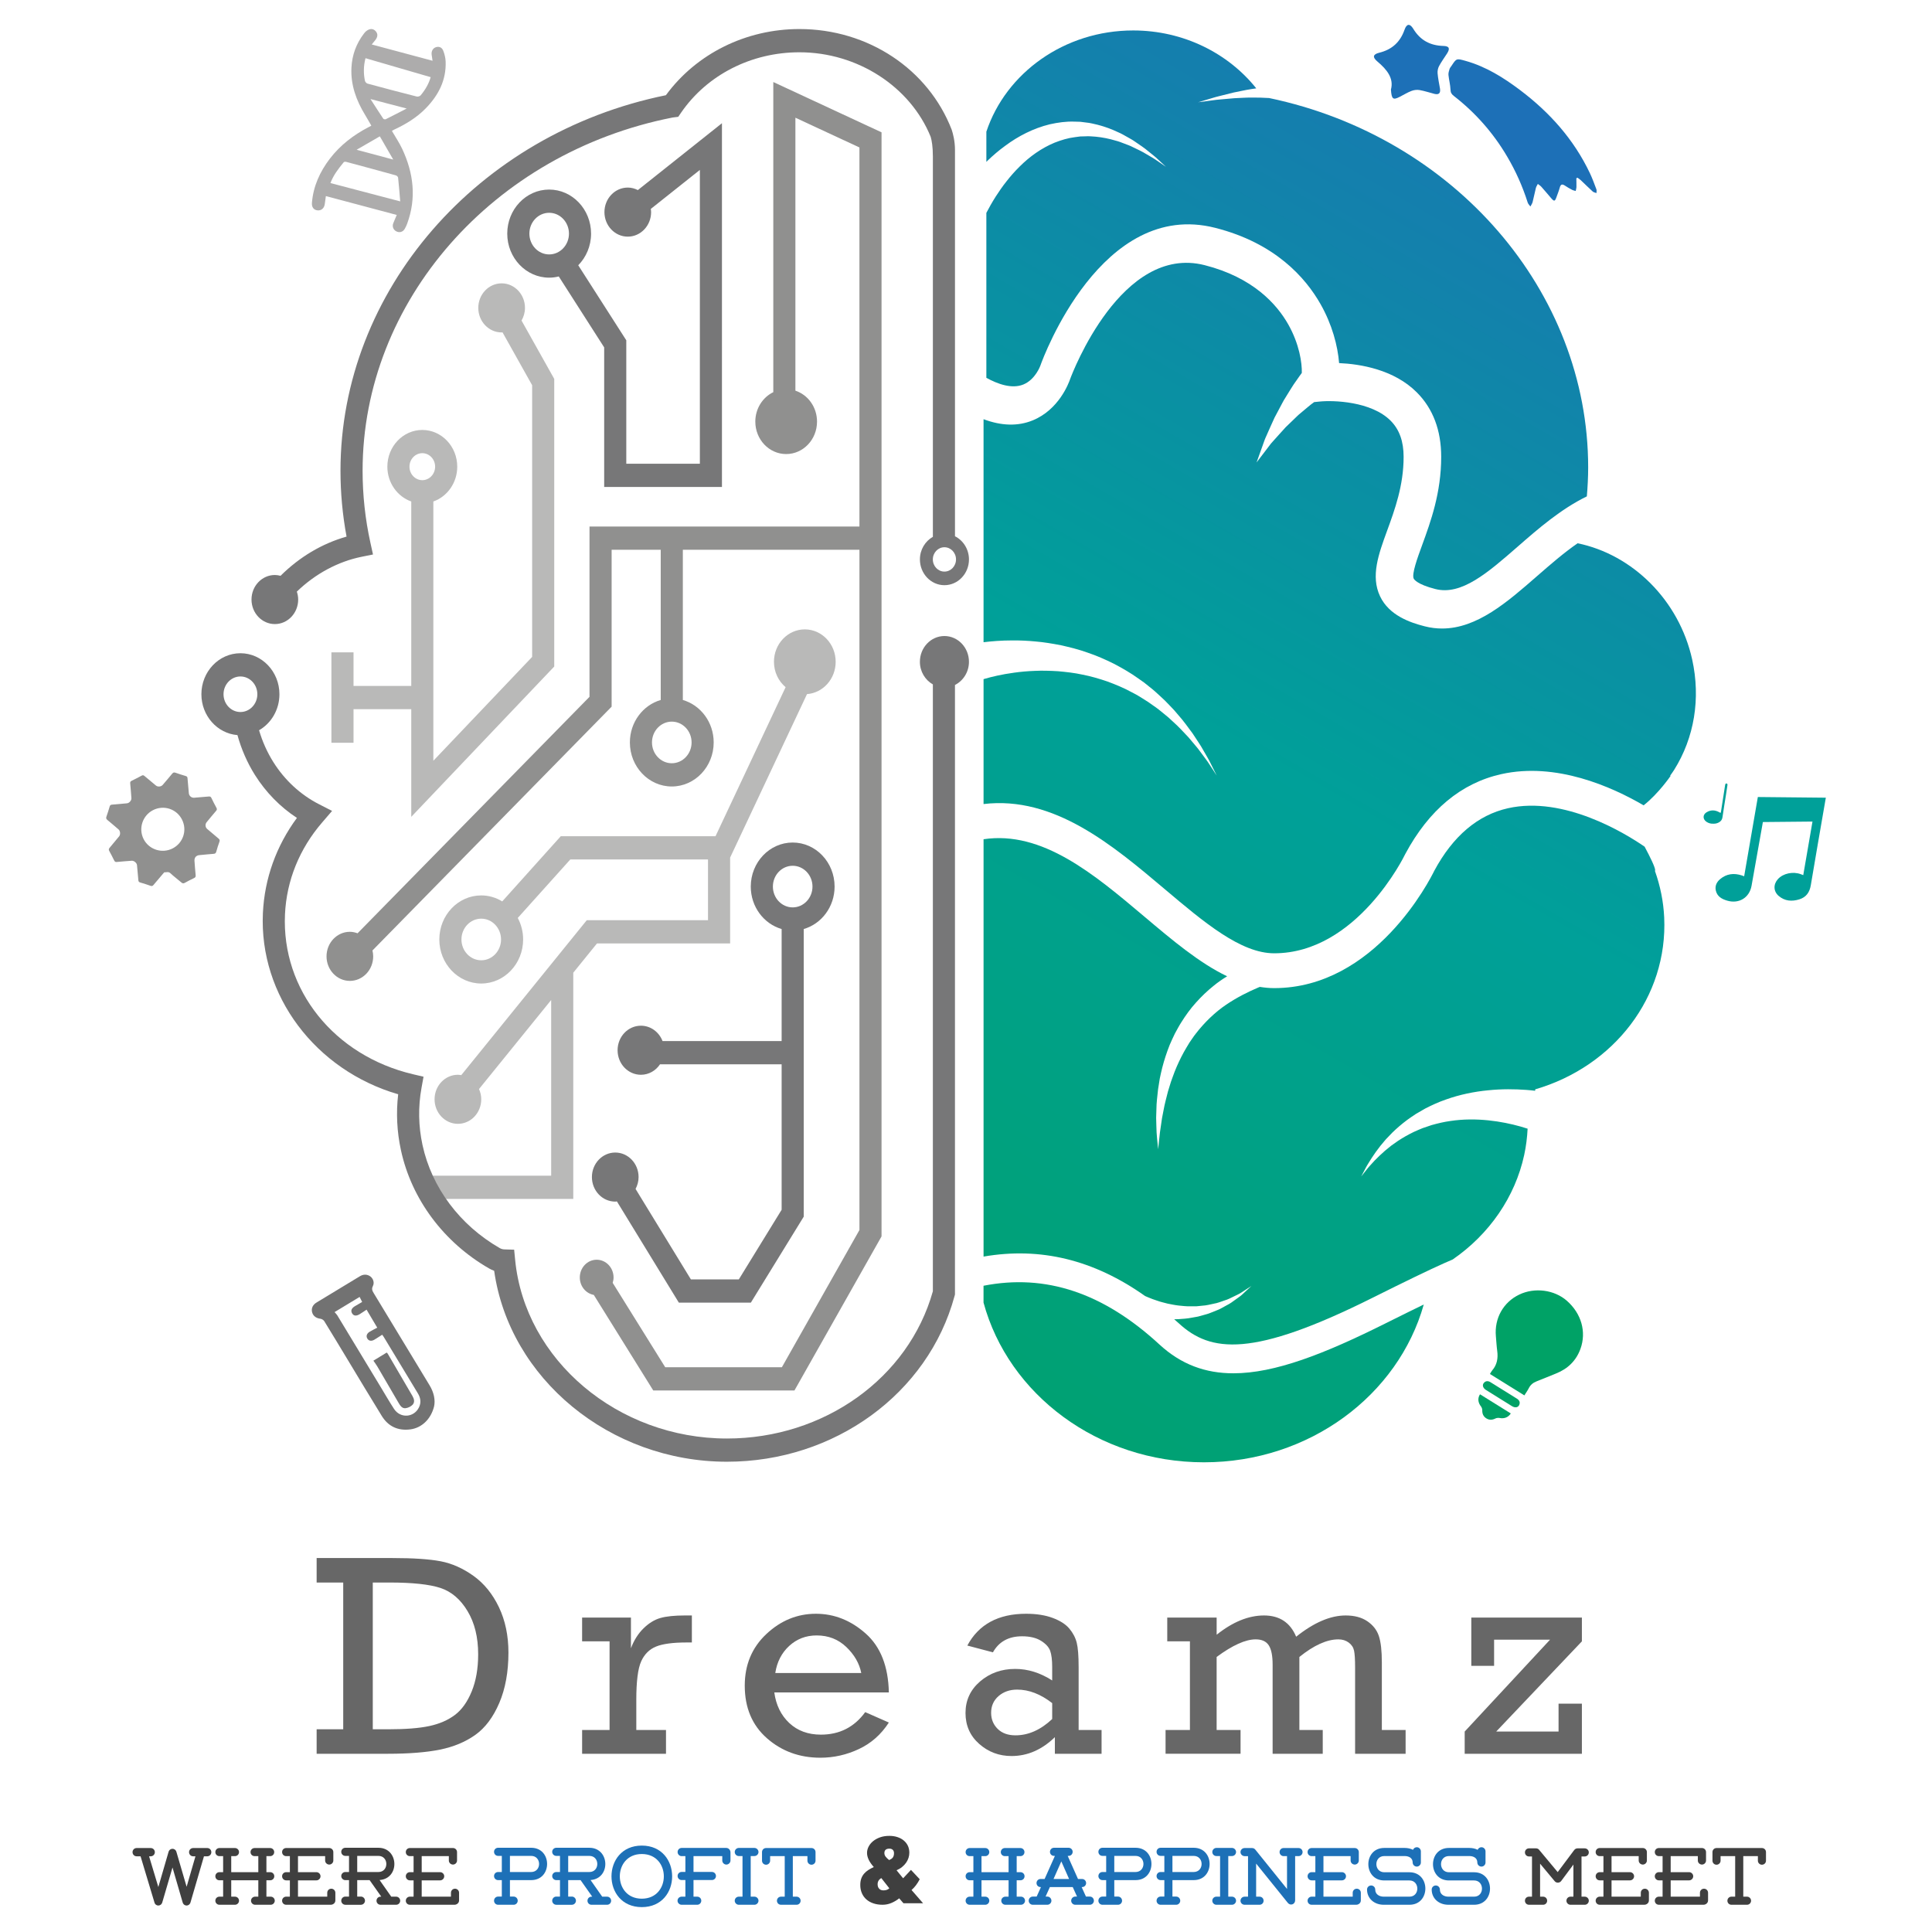 <svg version="1.1" id="Capa_1" xmlns="http://www.w3.org/2000/svg" xmlns:xlink="http://www.w3.org/1999/xlink" x="0px" y="0px"
	 width="300px" height="300px" viewBox="0 0 300 300" enable-background="new 0 0 300 300" xml:space="preserve">
<g>
	<g>
		<g>
			<path fill="#676767" d="M53.295,268.523v-22.789h-4.127v-3.802h11.754c3.248,0,5.75,0.168,7.506,0.503
				c1.754,0.335,3.453,1.093,5.102,2.271c1.645,1.182,2.961,2.802,3.945,4.863c0.98,2.062,1.475,4.409,1.475,7.045
				c0,3.002-0.477,5.609-1.422,7.824c-0.947,2.213-2.189,3.866-3.725,4.958c-1.539,1.093-3.367,1.854-5.484,2.284
				c-2.121,0.429-4.818,0.645-8.096,0.645H49.168v-3.803H53.295z M57.885,268.523h2.404c2.68,0,4.803-0.167,6.369-0.502
				s2.885-0.907,3.965-1.715c1.08-0.809,1.951-2.028,2.621-3.66c0.668-1.63,1.006-3.555,1.006-5.769c0-2.636-0.547-4.873-1.65-6.707
				c-1.1-1.837-2.506-3.033-4.217-3.596c-1.711-0.56-4.344-0.841-7.898-0.841h-2.6V268.523z"/>
			<path fill="#676767" d="M94.654,268.633v-13.766h-4.264v-3.691h7.582v4.763c0.467-1.238,1.115-2.266,1.945-3.081
				c0.832-0.815,1.707-1.354,2.633-1.617c0.924-0.261,2.188-0.393,3.791-0.393h1.092v4.194h-0.828c-2.113,0-3.691,0.212-4.73,0.633
				c-1.043,0.425-1.814,1.192-2.316,2.306c-0.504,1.115-0.754,3.114-0.754,5.998v4.654h4.611v3.693H90.391v-3.693H94.654z"/>
			<path fill="#676767" d="M138.021,262.799h-17.787c0.262,1.952,1.035,3.532,2.314,4.741c1.283,1.21,2.922,1.814,4.918,1.814
				c2.898,0,5.191-1.166,6.883-3.497l3.672,1.617c-1.199,1.851-2.748,3.224-4.658,4.119c-1.906,0.896-3.902,1.345-5.984,1.345
				c-3.232,0-6-1.009-8.293-3.027c-2.293-2.017-3.441-4.738-3.441-8.162c0-3.245,1.117-5.92,3.355-8.018
				c2.234-2.098,4.803-3.147,7.701-3.147c2.84,0,5.414,1.024,7.725,3.072C136.734,255.702,137.932,258.75,138.021,262.799z
				 M133.736,259.783c-0.291-1.486-1.064-2.829-2.314-4.03c-1.252-1.202-2.791-1.804-4.611-1.804c-1.66,0-3.08,0.544-4.262,1.628
				c-1.178,1.086-1.9,2.488-2.164,4.206H133.736z"/>
			<path fill="#676767" d="M171.051,268.633v3.693h-7.252v-2.58c-2.012,1.954-4.254,2.929-6.732,2.929
				c-1.922,0-3.594-0.626-5.014-1.879s-2.129-2.854-2.129-4.807c0-1.967,0.754-3.597,2.26-4.895c1.51-1.296,3.326-1.945,5.453-1.945
				c1.98,0,3.895,0.599,5.746,1.792v-2.098c0-1.076-0.104-1.908-0.307-2.49c-0.205-0.583-0.682-1.107-1.43-1.573
				c-0.752-0.466-1.732-0.698-2.941-0.698c-2.082,0-3.59,0.83-4.523,2.49l-3.975-1.049c1.762-3.291,4.809-4.939,9.133-4.939
				c1.586,0,2.961,0.216,4.119,0.646c1.156,0.429,2.02,0.982,2.588,1.659c0.568,0.678,0.951,1.41,1.148,2.197
				c0.197,0.785,0.295,2.038,0.295,3.757v9.789H171.051z M163.383,264.46c-1.791-1.398-3.605-2.098-5.441-2.098
				c-1.15,0-2.113,0.336-2.885,1.004c-0.771,0.672-1.156,1.539-1.156,2.602c0,0.99,0.34,1.821,1.014,2.49
				c0.678,0.671,1.6,1.004,2.766,1.004c2.01,0,3.912-0.844,5.703-2.532V264.46z"/>
			<path fill="#676767" d="M184.77,268.633v-13.766h-3.52v-3.691h7.67v2.665c2.5-1.996,4.951-2.993,7.35-2.993
				c2.414,0,4.078,1.101,4.996,3.3c2.752-2.199,5.314-3.3,7.689-3.3c1.371,0,2.496,0.303,3.377,0.906
				c0.881,0.604,1.475,1.368,1.779,2.294c0.307,0.926,0.461,2.293,0.461,4.098v10.487h3.691v3.693h-7.844v-13.438
				c0-1.224-0.055-2.087-0.164-2.59c-0.109-0.502-0.387-0.918-0.83-1.245c-0.445-0.329-0.98-0.492-1.605-0.492
				c-1.779,0-3.795,0.91-6.053,2.732v11.339h3.629v3.693h-7.783v-13.832c0-1.383-0.197-2.384-0.598-3.004s-1.078-0.929-2.035-0.929
				c-1.572,0-3.592,0.91-6.061,2.732v11.339h3.715v3.693h-11.646v-3.693H184.77z"/>
			<path fill="#676767" d="M227.436,272.326v-3.452l13.258-14.269h-8.691v4.064h-3.539v-7.494h17.172v3.691l-13.307,14.007h9.682
				v-4.327h3.625v7.779H227.436z"/>
		</g>
	</g>
	<g>
		<path fill="#3F3F3F" d="M32.816,287.602c0,0.353-0.275,0.644-0.629,0.644h-0.516l-2.09,7.16c-0.189,0.643-1.031,0.654-1.221-0.013
			l-1.574-5.411l-1.584,5.411c-0.189,0.655-1.035,0.667-1.221,0.013l-2.154-7.16h-0.615c-0.354,0-0.631-0.291-0.631-0.644
			s0.277-0.64,0.631-0.64c0.73,0,1.459,0,2.189,0c0.365,0,0.643,0.287,0.643,0.64s-0.277,0.644-0.643,0.644H23.15l1.436,4.771
			l1.584-5.449c0.191-0.655,1.033-0.645,1.223-0.016l1.586,5.425l1.371-4.73h-0.352c-0.365,0-0.641-0.291-0.641-0.644
			s0.275-0.64,0.641-0.64c0.729,0,1.461,0,2.189,0C32.541,286.962,32.816,287.249,32.816,287.602z"/>
		<path fill="#3F3F3F" d="M42.666,295.142c0,0.34-0.289,0.629-0.629,0.629h-2.43c-0.34,0-0.631-0.289-0.631-0.629
			c0-0.353,0.291-0.629,0.631-0.629h0.504v-2.543h-4.205v2.543h0.578c0.354,0,0.631,0.276,0.631,0.629
			c0,0.34-0.277,0.629-0.631,0.629h-2.416c-0.352,0-0.629-0.289-0.629-0.629c0-0.353,0.277-0.629,0.629-0.629h0.58v-2.543h-0.58
			c-0.352,0-0.629-0.277-0.629-0.629s0.277-0.63,0.629-0.63h0.58v-2.491h-0.58c-0.352,0-0.629-0.277-0.629-0.63
			c0-0.341,0.277-0.628,0.629-0.628h2.416c0.354,0,0.631,0.287,0.631,0.628c0,0.353-0.277,0.63-0.631,0.63h-0.578v2.491h4.205
			v-2.491h-0.58c-0.354,0-0.629-0.277-0.629-0.63c0-0.341,0.275-0.628,0.629-0.628h2.416c0.354,0,0.631,0.287,0.631,0.628
			c0,0.353-0.277,0.63-0.631,0.63h-0.578v2.491h0.592c0.354,0,0.629,0.278,0.629,0.63s-0.275,0.629-0.629,0.629h-0.592v2.543h0.668
			C42.377,294.513,42.666,294.789,42.666,295.142z"/>
		<path fill="#3F3F3F" d="M52.074,293.908v1.196c0,0.252-0.137,0.453-0.338,0.565c-0.102,0.063-0.229,0.101-0.354,0.101h-6.949
			c-0.354,0-0.629-0.276-0.629-0.629c0-0.341,0.275-0.629,0.629-0.629h0.58v-2.531h-0.58c-0.354,0-0.629-0.289-0.629-0.641
			c0-0.34,0.275-0.63,0.629-0.63h0.58v-2.491h-0.58c-0.354,0-0.629-0.277-0.629-0.63s0.275-0.628,0.629-0.628h6.697
			c0.34,0,0.629,0.275,0.629,0.628v1.309c0,0.353-0.289,0.631-0.629,0.631c-0.352,0-0.643-0.278-0.643-0.631v-0.679h-4.215v2.491
			h2.869c0.34,0,0.629,0.29,0.629,0.63c0,0.352-0.289,0.641-0.629,0.641h-2.869v2.531h4.543v-0.604c0-0.352,0.277-0.63,0.629-0.63
			S52.074,293.557,52.074,293.908z"/>
		<path fill="#3F3F3F" d="M62.141,295.142c0,0.353-0.279,0.629-0.631,0.629c-0.807,0-1.611,0-2.416,0
			c-0.354,0-0.631-0.276-0.631-0.629c0-0.341,0.277-0.629,0.631-0.629h0.111l-1.812-2.568h-1.924v2.555h0.578
			c0.34,0,0.629,0.29,0.629,0.643c0,0.34-0.289,0.629-0.629,0.629h-2.43c-0.34,0-0.627-0.289-0.627-0.629
			c0-0.353,0.287-0.643,0.627-0.643h0.58v-2.555h-0.58c-0.34,0-0.627-0.289-0.627-0.629c0-0.353,0.287-0.629,0.627-0.629h0.58
			v-2.505h-0.58c-0.34,0-0.627-0.277-0.627-0.631c0-0.352,0.287-0.629,0.627-0.629h5.137c3.197,0,3.359,4.784,0.188,5.01
			l1.812,2.581h0.756C61.861,294.513,62.141,294.801,62.141,295.142z M58.754,290.687c1.648,0,1.648-2.505,0-2.505h-3.285v2.505
			H58.754z"/>
		<path fill="#3F3F3F" d="M71.283,293.908v1.196c0,0.252-0.137,0.453-0.34,0.565c-0.1,0.063-0.227,0.101-0.352,0.101h-6.947
			c-0.354,0-0.631-0.276-0.631-0.629c0-0.341,0.277-0.629,0.631-0.629h0.578v-2.531h-0.578c-0.354,0-0.631-0.289-0.631-0.641
			c0-0.34,0.277-0.63,0.631-0.63h0.578v-2.491h-0.578c-0.354,0-0.631-0.277-0.631-0.63s0.277-0.628,0.631-0.628h6.695
			c0.34,0,0.629,0.275,0.629,0.628v1.309c0,0.353-0.289,0.631-0.629,0.631c-0.352,0-0.643-0.278-0.643-0.631v-0.679h-4.215v2.491
			h2.869c0.34,0,0.629,0.29,0.629,0.63c0,0.352-0.289,0.641-0.629,0.641h-2.869v2.531h4.543v-0.604c0-0.352,0.277-0.63,0.629-0.63
			S71.283,293.557,71.283,293.908z"/>
		<path fill="#1D70B7" d="M82.479,291.944h-3.297v2.555h0.578c0.354,0,0.631,0.29,0.631,0.643c0,0.34-0.277,0.629-0.631,0.629
			h-2.416c-0.354,0-0.629-0.289-0.629-0.629c0-0.353,0.275-0.643,0.629-0.643h0.578v-2.555h-0.578c-0.354,0-0.629-0.289-0.629-0.629
			c0-0.353,0.275-0.629,0.629-0.629h0.578v-2.505h-0.578c-0.354,0-0.629-0.277-0.629-0.631c0-0.352,0.275-0.629,0.629-0.629h5.135
			C85.777,286.922,85.777,291.944,82.479,291.944z M82.479,288.182h-3.297v2.505h3.285
			C84.127,290.687,84.115,288.182,82.479,288.182z"/>
		<path fill="#1D70B7" d="M94.896,295.142c0,0.353-0.275,0.629-0.629,0.629c-0.805,0-1.611,0-2.416,0
			c-0.354,0-0.629-0.276-0.629-0.629c0-0.341,0.275-0.629,0.629-0.629h0.113l-1.812-2.568h-1.924v2.555h0.578
			c0.34,0,0.627,0.29,0.627,0.643c0,0.34-0.287,0.629-0.627,0.629h-2.43c-0.34,0-0.631-0.289-0.631-0.629
			c0-0.353,0.291-0.643,0.631-0.643h0.578v-2.555h-0.578c-0.34,0-0.631-0.289-0.631-0.629c0-0.353,0.291-0.629,0.631-0.629h0.578
			v-2.505h-0.578c-0.34,0-0.631-0.277-0.631-0.631c0-0.352,0.291-0.629,0.631-0.629h5.135c3.195,0,3.359,4.784,0.189,5.01
			l1.811,2.581h0.756C94.621,294.513,94.896,294.801,94.896,295.142z M91.512,290.687c1.648,0,1.648-2.505,0-2.505h-3.283v2.505
			H91.512z"/>
		<path fill="#1D70B7" d="M99.66,286.582c6.281,0,6.281,9.554,0,9.554C93.381,296.136,93.381,286.582,99.66,286.582z M99.66,294.827
			c4.559,0,4.559-6.936,0-6.936C95.105,287.892,95.105,294.827,99.66,294.827z"/>
		<path fill="#1D70B7" d="M113.428,287.64v1.259c0,0.34-0.291,0.631-0.643,0.631c-0.342,0-0.631-0.291-0.631-0.631v-0.679h-4.467
			v2.454h2.855c0.354,0,0.631,0.275,0.631,0.629c0,0.353-0.277,0.629-0.631,0.629h-2.855v2.581h0.578
			c0.354,0,0.629,0.276,0.629,0.629c0,0.34-0.275,0.629-0.629,0.629h-2.418c-0.352,0-0.641-0.289-0.641-0.629
			c0-0.353,0.289-0.629,0.641-0.629h0.58v-2.581h-0.58c-0.352,0-0.629-0.276-0.629-0.629c0-0.354,0.277-0.629,0.629-0.629h0.58
			v-2.454h-0.58c-0.352,0-0.629-0.291-0.629-0.643c0-0.34,0.277-0.631,0.629-0.631h6.912
			C113.15,286.946,113.428,287.264,113.428,287.64z"/>
		<path fill="#1D70B7" d="M117.777,295.142c0,0.34-0.291,0.629-0.629,0.629h-2.432c-0.338,0-0.627-0.289-0.627-0.629
			c0-0.353,0.289-0.629,0.627-0.629h0.58v-6.307h-0.58c-0.338,0-0.627-0.277-0.627-0.629c0-0.34,0.289-0.631,0.627-0.631h2.432
			c0.338,0,0.629,0.291,0.629,0.631c0,0.352-0.291,0.629-0.629,0.629h-0.58v6.307h0.58
			C117.486,294.513,117.777,294.789,117.777,295.142z"/>
		<path fill="#1D70B7" d="M126.635,287.59v1.334c0,0.354-0.277,0.629-0.629,0.629c-0.34,0-0.629-0.275-0.629-0.629v-0.704h-2.268
			v6.293h0.58c0.354,0,0.629,0.288,0.629,0.629c0,0.353-0.275,0.629-0.629,0.629h-2.416c-0.352,0-0.631-0.276-0.631-0.629
			c0-0.341,0.279-0.629,0.631-0.629h0.578v-6.293h-2.266v0.704c0,0.354-0.291,0.629-0.629,0.629c-0.352,0-0.631-0.275-0.631-0.629
			v-1.334c0-0.353,0.279-0.628,0.631-0.628h7.049C126.357,286.962,126.635,287.237,126.635,287.59z"/>
		<path fill="#1D70B7" d="M159.166,295.142c0,0.34-0.289,0.629-0.629,0.629h-2.43c-0.34,0-0.629-0.289-0.629-0.629
			c0-0.353,0.289-0.629,0.629-0.629h0.506v-2.543h-4.205v2.543h0.58c0.352,0,0.629,0.276,0.629,0.629
			c0,0.34-0.277,0.629-0.629,0.629h-2.42c-0.352,0-0.627-0.289-0.627-0.629c0-0.353,0.275-0.629,0.627-0.629h0.58v-2.543h-0.58
			c-0.352,0-0.627-0.277-0.627-0.629s0.275-0.63,0.627-0.63h0.58v-2.491h-0.58c-0.352,0-0.627-0.277-0.627-0.63
			c0-0.341,0.275-0.628,0.627-0.628h2.42c0.352,0,0.629,0.287,0.629,0.628c0,0.353-0.277,0.63-0.629,0.63h-0.58v2.491h4.205v-2.491
			h-0.58c-0.352,0-0.629-0.277-0.629-0.63c0-0.341,0.277-0.628,0.629-0.628h2.416c0.352,0,0.629,0.287,0.629,0.628
			c0,0.353-0.277,0.63-0.629,0.63h-0.578v2.491h0.59c0.354,0,0.631,0.278,0.631,0.63s-0.277,0.629-0.631,0.629h-0.59v2.543h0.666
			C158.877,294.513,159.166,294.789,159.166,295.142z"/>
		<path fill="#1D70B7" d="M169.859,295.142c0,0.34-0.277,0.629-0.627,0.629h-2.27c-0.338,0-0.629-0.289-0.629-0.629
			c0-0.353,0.291-0.643,0.629-0.643h0.279l-0.666-1.473h-3.551l-0.666,1.473h0.275c0.34,0,0.631,0.29,0.631,0.643
			c0,0.34-0.291,0.629-0.631,0.629h-2.266c-0.352,0-0.629-0.289-0.629-0.629c0-0.353,0.277-0.643,0.629-0.643h0.604l0.668-1.473
			h-0.062c-0.354,0-0.627-0.276-0.627-0.628c0-0.341,0.273-0.631,0.627-0.631h0.629l1.6-3.586h-0.141
			c-0.352,0-0.627-0.277-0.627-0.631c0-0.339,0.275-0.629,0.627-0.629h2.268c0.354,0,0.629,0.29,0.629,0.629
			c0,0.354-0.275,0.631-0.629,0.631h-0.141l1.6,3.586h0.631c0.352,0,0.629,0.29,0.629,0.631c0,0.352-0.277,0.628-0.629,0.628h-0.064
			l0.668,1.473h0.605C169.582,294.499,169.859,294.789,169.859,295.142z M166.008,291.768l-1.207-2.729l-1.209,2.729H166.008z"/>
		<path fill="#1D70B7" d="M176.324,291.944h-3.299v2.555h0.58c0.352,0,0.629,0.29,0.629,0.643c0,0.34-0.277,0.629-0.629,0.629
			h-2.416c-0.354,0-0.631-0.289-0.631-0.629c0-0.353,0.277-0.643,0.631-0.643h0.578v-2.555h-0.578c-0.354,0-0.631-0.289-0.631-0.629
			c0-0.353,0.277-0.629,0.631-0.629h0.578v-2.505h-0.578c-0.354,0-0.631-0.277-0.631-0.631c0-0.352,0.277-0.629,0.631-0.629h5.135
			C179.621,286.922,179.621,291.944,176.324,291.944z M176.324,288.182h-3.299v2.505h3.285
			C177.973,290.687,177.961,288.182,176.324,288.182z"/>
		<path fill="#1D70B7" d="M185.355,291.944h-3.299v2.555h0.58c0.354,0,0.631,0.29,0.631,0.643c0,0.34-0.277,0.629-0.631,0.629
			h-2.416c-0.354,0-0.629-0.289-0.629-0.629c0-0.353,0.275-0.643,0.629-0.643h0.58v-2.555h-0.58c-0.354,0-0.629-0.289-0.629-0.629
			c0-0.353,0.275-0.629,0.629-0.629h0.58v-2.505h-0.58c-0.354,0-0.629-0.277-0.629-0.631c0-0.352,0.275-0.629,0.629-0.629h5.135
			C188.652,286.922,188.652,291.944,185.355,291.944z M185.355,288.182h-3.299v2.505h3.285
			C187.004,290.687,186.992,288.182,185.355,288.182z"/>
		<path fill="#1D70B7" d="M191.934,295.142c0,0.34-0.291,0.629-0.629,0.629h-2.43c-0.34,0-0.629-0.289-0.629-0.629
			c0-0.353,0.289-0.629,0.629-0.629h0.578v-6.307h-0.578c-0.34,0-0.629-0.277-0.629-0.629c0-0.34,0.289-0.631,0.629-0.631h2.43
			c0.338,0,0.629,0.291,0.629,0.631c0,0.352-0.291,0.629-0.629,0.629h-0.58v6.307h0.58
			C191.643,294.513,191.934,294.789,191.934,295.142z"/>
		<path fill="#1D70B7" d="M202.264,287.59c0,0.339-0.275,0.63-0.629,0.63h-0.527v6.859c0,0.629-0.742,0.893-1.133,0.402
			l-4.924-6.104v5.136h0.533c0.35,0,0.627,0.276,0.627,0.629s-0.277,0.629-0.627,0.629h-2.318c-0.352,0-0.643-0.276-0.643-0.629
			s0.291-0.629,0.643-0.629h0.527v-6.293h-0.527c-0.352,0-0.643-0.291-0.643-0.63c0-0.353,0.291-0.628,0.643-0.628h1.119
			c0.227,0,0.404,0.074,0.543,0.25l4.92,6.104v-5.097h-0.527c-0.354,0-0.629-0.291-0.629-0.63c0-0.353,0.275-0.628,0.629-0.628
			h2.314C201.988,286.962,202.264,287.237,202.264,287.59z"/>
		<path fill="#1D70B7" d="M211.309,293.908v1.196c0,0.252-0.139,0.453-0.34,0.565c-0.102,0.063-0.227,0.101-0.352,0.101h-6.947
			c-0.354,0-0.631-0.276-0.631-0.629c0-0.341,0.277-0.629,0.631-0.629h0.578v-2.531h-0.578c-0.354,0-0.631-0.289-0.631-0.641
			c0-0.34,0.277-0.63,0.631-0.63h0.578v-2.491h-0.578c-0.354,0-0.631-0.277-0.631-0.63s0.277-0.628,0.631-0.628h6.695
			c0.338,0,0.629,0.275,0.629,0.628v1.309c0,0.353-0.291,0.631-0.629,0.631c-0.352,0-0.643-0.278-0.643-0.631v-0.679h-4.217v2.491
			h2.871c0.34,0,0.629,0.29,0.629,0.63c0,0.352-0.289,0.641-0.629,0.641h-2.871v2.531h4.543v-0.604c0-0.352,0.279-0.63,0.631-0.63
			S211.309,293.557,211.309,293.908z"/>
		<path fill="#1D70B7" d="M218.857,295.771h-3.992c-1.498,0-2.592-0.994-2.592-2.366c0-0.353,0.289-0.63,0.641-0.63
			c0.34,0,0.631,0.277,0.631,0.63c0,0.768,0.668,1.108,1.32,1.108h3.992c1.646,0,1.621-2.518,0-2.518c-1.311,0-2.607,0-3.902,0
			c-3.299,0-3.311-5.049,0-5.049h3.158c0.492,0,0.932,0.103,1.299,0.291c0.098-0.24,0.326-0.402,0.59-0.402
			c0.338,0,0.631,0.289,0.631,0.642v1.736c0,0.34-0.293,0.631-0.631,0.631c-0.354,0-0.643-0.291-0.643-0.631
			c0-0.743-0.643-1.007-1.246-1.007h-3.158c-1.65,0-1.637,2.517,0,2.517c1.295,0,2.592,0,3.902,0
			C222.141,290.723,222.166,295.771,218.857,295.771z"/>
		<path fill="#1D70B7" d="M228.895,295.771h-3.99c-1.498,0-2.592-0.994-2.592-2.366c0-0.353,0.289-0.63,0.641-0.63
			c0.34,0,0.631,0.277,0.631,0.63c0,0.768,0.666,1.108,1.32,1.108h3.99c1.648,0,1.623-2.518,0-2.518c-1.309,0-2.605,0-3.902,0
			c-3.297,0-3.311-5.049,0-5.049h3.16c0.49,0,0.932,0.103,1.297,0.291c0.1-0.24,0.326-0.402,0.59-0.402
			c0.34,0,0.631,0.289,0.631,0.642v1.736c0,0.34-0.291,0.631-0.631,0.631c-0.352,0-0.641-0.291-0.641-0.631
			c0-0.743-0.643-1.007-1.246-1.007h-3.16c-1.646,0-1.637,2.517,0,2.517c1.297,0,2.594,0,3.902,0
			C232.18,290.723,232.205,295.771,228.895,295.771z"/>
		<path fill="#3F3F3F" d="M246.709,295.142c0,0.353-0.289,0.629-0.629,0.629h-2.215c-0.34,0-0.631-0.276-0.631-0.629
			s0.291-0.629,0.631-0.629h0.453v-4.983l-1.9,2.554c-0.252,0.327-0.756,0.339-1.008,0.025l-2.266-2.719v5.123h0.465
			c0.354,0,0.631,0.276,0.631,0.629s-0.277,0.629-0.631,0.629h-2.189c-0.352,0-0.629-0.276-0.629-0.629s0.277-0.629,0.629-0.629
			h0.467v-6.243h-0.467c-0.352,0-0.629-0.276-0.629-0.63c0-0.352,0.277-0.629,0.629-0.629h1.084c0.188,0,0.377,0.075,0.49,0.227
			l2.883,3.462l2.553-3.411c0.141-0.178,0.303-0.277,0.531-0.277h1.119c0.34,0,0.629,0.277,0.629,0.629
			c0,0.354-0.289,0.63-0.629,0.63h-0.504v6.243h0.504C246.42,294.513,246.709,294.789,246.709,295.142z"/>
		<path fill="#3F3F3F" d="M256.041,293.908v1.196c0,0.252-0.137,0.453-0.34,0.565c-0.1,0.063-0.225,0.101-0.352,0.101h-6.945
			c-0.354,0-0.631-0.276-0.631-0.629c0-0.341,0.277-0.629,0.631-0.629h0.578v-2.531h-0.578c-0.354,0-0.631-0.289-0.631-0.641
			c0-0.34,0.277-0.63,0.631-0.63h0.578v-2.491h-0.578c-0.354,0-0.631-0.277-0.631-0.63s0.277-0.628,0.631-0.628h6.693
			c0.34,0,0.631,0.275,0.631,0.628v1.309c0,0.353-0.291,0.631-0.631,0.631c-0.352,0-0.641-0.278-0.641-0.631v-0.679h-4.217v2.491
			h2.869c0.34,0,0.631,0.29,0.631,0.63c0,0.352-0.291,0.641-0.631,0.641h-2.869v2.531h4.543v-0.604c0-0.352,0.277-0.63,0.631-0.63
			C255.766,293.278,256.041,293.557,256.041,293.908z"/>
		<path fill="#3F3F3F" d="M265.227,293.908v1.196c0,0.252-0.141,0.453-0.342,0.565c-0.1,0.063-0.225,0.101-0.352,0.101h-6.947
			c-0.352,0-0.631-0.276-0.631-0.629c0-0.341,0.279-0.629,0.631-0.629h0.58v-2.531h-0.58c-0.352,0-0.631-0.289-0.631-0.641
			c0-0.34,0.279-0.63,0.631-0.63h0.58v-2.491h-0.58c-0.352,0-0.631-0.277-0.631-0.63s0.279-0.628,0.631-0.628h6.695
			c0.342,0,0.631,0.275,0.631,0.628v1.309c0,0.353-0.289,0.631-0.631,0.631c-0.352,0-0.643-0.278-0.643-0.631v-0.679h-4.215v2.491
			h2.869c0.34,0,0.629,0.29,0.629,0.63c0,0.352-0.289,0.641-0.629,0.641h-2.869v2.531h4.543v-0.604c0-0.352,0.277-0.63,0.629-0.63
			C264.949,293.278,265.227,293.557,265.227,293.908z"/>
		<path fill="#3F3F3F" d="M274.221,287.59v1.334c0,0.354-0.279,0.629-0.629,0.629c-0.342,0-0.629-0.275-0.629-0.629v-0.704h-2.268
			v6.293h0.578c0.354,0,0.631,0.288,0.631,0.629c0,0.353-0.277,0.629-0.631,0.629h-2.416c-0.352,0-0.627-0.276-0.627-0.629
			c0-0.341,0.275-0.629,0.627-0.629h0.58v-6.293h-2.266v0.704c0,0.354-0.291,0.629-0.629,0.629c-0.354,0-0.631-0.275-0.631-0.629
			v-1.334c0-0.353,0.277-0.628,0.631-0.628h7.049C273.941,286.962,274.221,287.237,274.221,287.59z"/>
		<path fill="#3F3F3F" d="M142.814,291.805c-0.359,0.696-0.783,1.254-1.271,1.673l1.789,2.057h-3.045l-0.66-0.763
			c-0.371,0.297-0.775,0.537-1.213,0.722c-0.439,0.186-0.896,0.277-1.371,0.277c-0.521,0-0.996-0.071-1.418-0.215
			c-0.426-0.142-0.791-0.347-1.094-0.614c-0.301-0.265-0.537-0.588-0.699-0.969c-0.168-0.381-0.248-0.806-0.248-1.279
			c0-0.385,0.053-0.72,0.158-1.007c0.105-0.285,0.252-0.538,0.443-0.754c0.189-0.217,0.412-0.407,0.668-0.569
			c0.256-0.163,0.533-0.313,0.83-0.451c-0.699-0.774-1.051-1.506-1.051-2.19c0-0.33,0.078-0.653,0.24-0.97
			c0.162-0.314,0.389-0.599,0.688-0.846c0.301-0.249,0.662-0.449,1.088-0.604c0.426-0.152,0.91-0.229,1.445-0.229
			c0.455,0,0.871,0.062,1.25,0.186c0.381,0.122,0.707,0.299,0.984,0.528s0.492,0.505,0.646,0.825c0.152,0.32,0.227,0.68,0.227,1.079
			c0,0.268-0.041,0.533-0.125,0.796c-0.084,0.264-0.209,0.515-0.373,0.751c-0.164,0.238-0.373,0.456-0.619,0.658
			c-0.246,0.203-0.533,0.375-0.863,0.519c0.049,0.059,0.119,0.146,0.209,0.259c0.092,0.113,0.189,0.232,0.293,0.358
			s0.203,0.246,0.297,0.363c0.092,0.115,0.166,0.203,0.221,0.262l1.215-1.301L142.814,291.805z M136.275,292.591
			c0,0.28,0.078,0.509,0.24,0.684c0.158,0.175,0.381,0.262,0.662,0.262c0.393,0,0.701-0.107,0.916-0.324l-1.242-1.584
			C136.467,291.846,136.275,292.165,136.275,292.591z M138.109,287.057c-0.521,0-0.783,0.231-0.783,0.694
			c0,0.193,0.062,0.374,0.191,0.544s0.311,0.349,0.549,0.536c0.131-0.061,0.248-0.121,0.344-0.185
			c0.094-0.064,0.174-0.138,0.232-0.222s0.105-0.179,0.133-0.289c0.029-0.108,0.045-0.237,0.045-0.385
			c0-0.211-0.064-0.38-0.189-0.506C138.504,287.119,138.33,287.057,138.109,287.057z"/>
	</g>
	<g>
		<g>
			<linearGradient id="SVGID_1_" gradientUnits="userSpaceOnUse" x1="266.387" y1="131.878" x2="283.514" y2="131.878">
				<stop  offset="0" style="stop-color:#00A099"/>
				<stop  offset="0.985" style="stop-color:#00A099"/>
			</linearGradient>
			<path fill-rule="evenodd" clip-rule="evenodd" fill="url(#SVGID_1_)" d="M280.008,135.891c0.48-2.789,0.951-5.515,1.434-8.319
				c-2.572,0.024-5.1,0.048-7.705,0.073c-0.037,0.215-0.072,0.426-0.109,0.634c-0.549,3.089-1.102,6.177-1.648,9.266
				c-0.326,1.835-1.934,2.835-3.748,2.316c-0.855-0.245-1.6-0.645-1.805-1.604c-0.148-0.706,0.139-1.294,0.666-1.741
				c1.002-0.849,2.146-0.977,3.371-0.583c0.098,0.031,0.195,0.071,0.369,0.135c0.711-4.123,1.414-8.204,2.125-12.308
				c3.537,0.034,7.008,0.07,10.557,0.105c-0.041,0.235-0.074,0.427-0.107,0.616c-0.746,4.326-1.506,8.648-2.227,12.979
				c-0.186,1.098-0.709,1.851-1.768,2.185c-1.156,0.366-2.264,0.291-3.223-0.53c-0.82-0.708-0.85-1.795-0.115-2.608
				c0.811-0.896,2.346-1.221,3.572-0.757C279.748,135.787,279.846,135.826,280.008,135.891z"/>
		</g>
		<linearGradient id="SVGID_2_" gradientUnits="userSpaceOnUse" x1="264.534" y1="124.78" x2="268.242" y2="124.78">
			<stop  offset="0" style="stop-color:#00A099"/>
			<stop  offset="0.985" style="stop-color:#00A099"/>
		</linearGradient>
		<path fill-rule="evenodd" clip-rule="evenodd" fill="url(#SVGID_2_)" d="M266.025,127.902c-0.381,0.018-0.729-0.081-1.037-0.288
			c-0.605-0.401-0.609-1.112,0.01-1.487c0.637-0.389,1.303-0.37,1.951-0.011c0.254,0.141,0.248,0.152,0.291-0.125
			c0.209-1.345,0.418-2.689,0.627-4.034c0.004-0.025,0.01-0.051,0.016-0.076c0.021-0.115,0.051-0.243,0.201-0.223
			c0.152,0.02,0.174,0.136,0.15,0.276c-0.08,0.496-0.148,0.995-0.227,1.49c-0.182,1.165-0.379,2.329-0.545,3.494
			c-0.055,0.39-0.266,0.629-0.586,0.799C266.611,127.858,266.322,127.917,266.025,127.902z"/>
		<g>
			<path fill-rule="evenodd" clip-rule="evenodd" fill="#00A266" d="M231.357,213.351c0.141-0.224,0.227-0.41,0.352-0.556
				c0.754-0.872,0.93-1.889,0.779-3.019c-0.102-0.755-0.139-1.516-0.207-2.274c-0.254-2.792,1.148-5.296,3.633-6.482
				c2.395-1.148,5.451-0.747,7.398,0.971c2.242,1.975,3.057,4.816,2.1,7.463c-0.666,1.833-1.959,3.093-3.789,3.821
				c-1.008,0.404-2.01,0.827-3.023,1.221c-0.549,0.211-0.953,0.547-1.215,1.073c-0.193,0.375-0.443,0.723-0.682,1.107
				C234.895,215.551,233.16,214.47,231.357,213.351z"/>
			<path fill-rule="evenodd" clip-rule="evenodd" fill="#00A266" d="M234.594,219.479c-0.375,0.604-1.021,0.844-1.709,0.709
				c-0.221-0.041-0.49-0.022-0.68,0.074c-0.482,0.244-0.953,0.268-1.41-0.019c-0.457-0.288-0.646-0.721-0.629-1.261
				c0.008-0.196-0.078-0.439-0.205-0.599c-0.463-0.579-0.541-1.277-0.145-1.878C231.395,217.491,232.975,218.473,234.594,219.479z"
				/>
			<path fill-rule="evenodd" clip-rule="evenodd" fill="#00A266" d="M232.713,217.062c-0.66-0.411-1.32-0.816-1.975-1.231
				c-0.445-0.279-0.605-0.726-0.359-1.05c0.283-0.373,0.666-0.399,1.07-0.149c1.367,0.846,2.734,1.696,4.098,2.551
				c0.398,0.25,0.551,0.601,0.336,1.021c-0.188,0.368-0.645,0.424-1.098,0.148C234.094,217.929,233.402,217.494,232.713,217.062z"/>
		</g>
		<g>
			<path fill-rule="evenodd" clip-rule="evenodd" fill="#1D70B7" d="M244.773,27.675c0.008,0.465,0.025,0.934,0.016,1.398
				c-0.008,0.196-0.078,0.389-0.117,0.583c-0.191-0.061-0.398-0.095-0.57-0.187c-0.373-0.194-0.736-0.4-1.084-0.635
				c-0.41-0.273-0.664-0.26-0.811,0.276c-0.137,0.501-0.334,0.988-0.51,1.479c-0.248,0.701-0.359,0.726-0.832,0.183
				c-0.508-0.586-1-1.183-1.516-1.76c-0.154-0.176-0.367-0.302-0.555-0.453c-0.105,0.213-0.248,0.414-0.305,0.638
				c-0.184,0.728-0.32,1.469-0.508,2.19c-0.064,0.242-0.227,0.456-0.342,0.679c-0.143-0.204-0.35-0.394-0.42-0.621
				c-0.795-2.501-1.852-4.877-3.186-7.134c-2.16-3.667-4.924-6.806-8.283-9.413c-0.338-0.261-0.5-0.5-0.516-0.967
				c-0.029-0.766-0.242-1.525-0.316-2.294c-0.029-0.301,0.08-0.628,0.17-0.927c0.053-0.172,0.193-0.321,0.297-0.479
				c0.775-1.177,0.775-1.173,2.162-0.785c3.184,0.888,5.926,2.607,8.525,4.568c4.572,3.452,8.309,7.632,10.791,12.843
				c0.395,0.828,0.705,1.695,1.029,2.551c0.061,0.171,0.006,0.379,0.008,0.571c-0.195-0.072-0.432-0.103-0.574-0.23
				c-0.637-0.575-1.24-1.185-1.867-1.773c-0.152-0.146-0.338-0.254-0.508-0.379C244.893,27.625,244.834,27.646,244.773,27.675z"/>
			<path fill-rule="evenodd" clip-rule="evenodd" fill="#1D70B7" d="M215.984,13.908c0.475-1.754-0.627-3.113-2.1-4.354
				c-0.793-0.667-0.713-1.117,0.279-1.365c1.992-0.492,3.262-1.649,3.939-3.586c0.324-0.933,0.828-0.989,1.346-0.137
				c1.088,1.789,2.623,2.61,4.686,2.668c0.922,0.026,1.053,0.406,0.561,1.177c-0.418,0.65-0.879,1.278-1.242,1.958
				c-0.172,0.328-0.256,0.755-0.223,1.125c0.066,0.786,0.236,1.569,0.369,2.354c0.117,0.717-0.174,1.004-0.867,0.827
				c-0.77-0.194-1.523-0.455-2.303-0.591c-0.404-0.071-0.873-0.011-1.256,0.135c-0.619,0.237-1.195,0.597-1.789,0.9
				C216.322,15.568,216.082,15.433,215.984,13.908z"/>
		</g>
		<linearGradient id="SVGID_3_" gradientUnits="userSpaceOnUse" x1="99.247" y1="222.46" x2="238.329" y2="-18.438">
			<stop  offset="0" style="stop-color:#00A266"/>
			<stop  offset="0.494" style="stop-color:#00A099"/>
			<stop  offset="0.791" style="stop-color:#1381AC"/>
			<stop  offset="1" style="stop-color:#1D70B7"/>
		</linearGradient>
		<path fill="url(#SVGID_3_)" d="M178.031,23.947c-0.623-0.394-1.371-0.742-2.176-1.126c-0.395-0.211-0.836-0.352-1.277-0.525
			c-0.443-0.173-0.902-0.354-1.389-0.471c-0.955-0.289-1.98-0.498-3.035-0.6c-0.531-0.032-1.062-0.1-1.605-0.057
			c-0.266,0.004-0.539,0.012-0.811,0.021l-0.811,0.107c-1.082,0.131-2.146,0.456-3.172,0.858c-2.047,0.848-3.891,2.176-5.41,3.693
			c-0.77,0.75-1.459,1.545-2.074,2.336c-0.625,0.777-1.156,1.578-1.641,2.314c-0.6,0.945-1.078,1.807-1.469,2.557v25.612
			c1.777,0.981,3.979,1.767,5.752,1.036c1.877-0.769,2.637-2.928,2.643-2.946l0.037-0.104c0.377-1.055,9.459-25.766,27.111-21.271
			c9.311,2.364,14.029,7.75,16.352,11.848c1.793,3.164,2.664,6.448,2.879,9.153c3.287,0.146,8.512,0.986,12.066,4.545
			c2.514,2.518,3.787,5.886,3.787,10.011c0,5.594-1.637,10.078-2.951,13.681c-0.738,2.016-1.654,4.524-1.316,5.232
			c0.041,0.088,0.494,0.888,3.375,1.618c4.045,1.022,8.109-2.518,12.812-6.625c3.127-2.729,6.646-5.789,10.697-7.767
			c0.123-1.484,0.205-2.979,0.205-4.492c0-27.354-20.783-51.338-49.539-57.362c-0.922-0.063-1.83-0.076-2.693-0.074
			c-0.961-0.006-1.871,0.074-2.715,0.102c-0.846,0.075-1.615,0.144-2.303,0.204c-0.689,0.053-1.281,0.161-1.771,0.217
			c-0.984,0.132-1.547,0.207-1.547,0.207s0.545-0.162,1.496-0.444c0.479-0.133,1.053-0.334,1.729-0.495
			c0.674-0.168,1.436-0.357,2.264-0.567c0.846-0.159,1.752-0.382,2.73-0.532c0.262-0.041,0.539-0.079,0.811-0.121
			c-4.357-5.451-11.299-8.991-19.113-8.991c-10.697,0-19.775,6.622-22.797,15.719v4.691c0.064-0.062,0.119-0.125,0.184-0.188
			c0.83-0.797,1.744-1.591,2.756-2.321c1.992-1.486,4.381-2.718,6.906-3.328c1.266-0.285,2.547-0.459,3.803-0.416l0.938,0.026
			c0.305,0.04,0.611,0.077,0.914,0.116c0.607,0.052,1.189,0.215,1.766,0.344c1.141,0.294,2.209,0.691,3.174,1.153
			c0.492,0.203,0.947,0.467,1.383,0.718c0.438,0.252,0.869,0.469,1.248,0.747c0.773,0.524,1.48,0.994,2.061,1.491
			c0.594,0.473,1.109,0.88,1.504,1.262c0.799,0.739,1.256,1.161,1.256,1.161s-0.506-0.346-1.389-0.953
			C179.23,24.637,178.668,24.318,178.031,23.947z"/>
		<linearGradient id="SVGID_4_" gradientUnits="userSpaceOnUse" x1="156.787" y1="254.226" x2="295.867" y2="13.333">
			<stop  offset="0" style="stop-color:#00A266"/>
			<stop  offset="0.494" style="stop-color:#00A099"/>
			<stop  offset="0.791" style="stop-color:#1381AC"/>
			<stop  offset="1" style="stop-color:#1D70B7"/>
		</linearGradient>
		<path fill="url(#SVGID_4_)" d="M191.521,213.245c-4.338,0-8.111-1.363-11.492-4.479c-8.697-8.017-17.65-11.009-27.307-9.116v2.615
			c3.859,14.232,17.74,24.8,34.227,24.8c16.375,0,30.164-10.423,34.133-24.504c-1.596,0.775-3.535,1.729-5.938,2.93
			C205.654,210.235,197.967,213.245,191.521,213.245z"/>
		<linearGradient id="SVGID_5_" gradientUnits="userSpaceOnUse" x1="144.082" y1="246.892" x2="283.167" y2="5.989">
			<stop  offset="0" style="stop-color:#00A266"/>
			<stop  offset="0.494" style="stop-color:#00A099"/>
			<stop  offset="0.791" style="stop-color:#1381AC"/>
			<stop  offset="1" style="stop-color:#1D70B7"/>
		</linearGradient>
		<path fill="url(#SVGID_5_)" d="M234.168,125.5c-4.697,1.052-8.551,4.32-11.453,9.714c-0.672,1.383-9.197,18.221-24.867,18.221
			c-0.748,0-1.488-0.074-2.225-0.19c-0.096,0.039-0.186,0.071-0.281,0.115c-1.514,0.646-3.236,1.491-4.945,2.65
			c-0.859,0.575-1.689,1.26-2.484,2.014c-0.791,0.76-1.547,1.592-2.238,2.491c-0.354,0.443-0.654,0.931-0.986,1.394
			c-0.291,0.492-0.596,0.976-0.871,1.476c-0.547,1.001-1.029,2.031-1.434,3.062c-0.186,0.524-0.391,1.033-0.562,1.542
			c-0.158,0.518-0.312,1.023-0.467,1.514c-0.246,1.002-0.518,1.953-0.672,2.854c-0.086,0.449-0.17,0.88-0.25,1.292
			c-0.059,0.413-0.117,0.806-0.17,1.175c-0.117,0.741-0.205,1.391-0.248,1.931c-0.115,1.079-0.18,1.696-0.18,1.696
			s-0.062-0.618-0.17-1.701c-0.062-0.545-0.088-1.205-0.107-1.969c-0.01-0.382-0.02-0.789-0.033-1.218
			c0.016-0.43,0.027-0.881,0.043-1.354c0.002-0.947,0.139-1.966,0.254-3.052c0.086-0.539,0.174-1.094,0.264-1.663
			c0.104-0.567,0.256-1.136,0.391-1.722c0.299-1.163,0.688-2.352,1.158-3.535c0.238-0.589,0.533-1.162,0.803-1.75
			c0.32-0.56,0.607-1.146,0.961-1.691c0.686-1.102,1.449-2.166,2.309-3.113c0.855-0.951,1.762-1.828,2.711-2.582
			c0.695-0.577,1.41-1.062,2.129-1.503c-4.311-2.062-8.512-5.603-12.867-9.281c-7.801-6.584-15.838-13.363-24.955-12.001v63.595
			v1.211c8.842-1.525,17.119,0.494,25.09,6.129c0.168,0.072,0.338,0.147,0.521,0.222c0.418,0.174,0.879,0.352,1.377,0.506
			c0.494,0.183,1.031,0.292,1.586,0.446c0.559,0.107,1.143,0.237,1.742,0.302c0.6,0.055,1.215,0.139,1.83,0.113
			c0.309,0,0.617,0.011,0.928-0.001c0.307-0.03,0.613-0.062,0.916-0.093c0.617-0.032,1.199-0.19,1.779-0.312
			c0.588-0.093,1.109-0.324,1.631-0.493c0.527-0.156,0.988-0.386,1.416-0.604c0.426-0.222,0.848-0.384,1.172-0.605
			c0.332-0.214,0.619-0.402,0.855-0.557c0.477-0.312,0.75-0.49,0.75-0.49s-0.24,0.222-0.656,0.61
			c-0.209,0.197-0.465,0.434-0.76,0.707c-0.289,0.28-0.68,0.513-1.076,0.814c-0.398,0.299-0.838,0.619-1.354,0.873
			c-0.508,0.267-1.025,0.608-1.621,0.816c-0.588,0.232-1.193,0.509-1.846,0.662c-0.324,0.089-0.652,0.179-0.98,0.271
			c-0.334,0.07-0.672,0.119-1.008,0.18c-0.68,0.141-1.365,0.17-2.045,0.222c-0.215,0.014-0.43,0.013-0.643,0.014
			c0.24,0.216,0.482,0.416,0.723,0.637c4.932,4.541,11.434,5.346,30.1-3.983c5.053-2.527,8.787-4.329,11.096-5.36
			c0.461-0.205,0.902-0.403,1.324-0.575c5.693-3.915,9.697-9.718,11.105-16.233c0.295-1.358,0.461-2.722,0.529-4.078
			c-0.348-0.113-0.717-0.227-1.109-0.337c-2.859-0.807-6.879-1.464-10.857-0.86c-0.996,0.132-1.973,0.37-2.936,0.638
			c-0.475,0.15-0.945,0.312-1.41,0.478c-0.449,0.196-0.91,0.366-1.344,0.578c-0.871,0.416-1.689,0.887-2.445,1.38
			c-0.371,0.263-0.732,0.516-1.082,0.762c-0.332,0.271-0.656,0.537-0.965,0.789c-0.602,0.529-1.145,1.041-1.602,1.518
			c-0.439,0.496-0.855,0.906-1.148,1.288c-0.6,0.757-0.943,1.188-0.943,1.188s0.262-0.493,0.717-1.361
			c0.223-0.438,0.561-0.927,0.916-1.516c0.369-0.576,0.824-1.205,1.346-1.876c0.273-0.326,0.557-0.665,0.852-1.016
			c0.318-0.333,0.646-0.676,0.986-1.027c0.699-0.681,1.484-1.36,2.346-2.001c0.43-0.326,0.891-0.611,1.35-0.927
			c0.473-0.285,0.957-0.565,1.455-0.84c1.004-0.512,2.055-0.999,3.143-1.371c2.168-0.782,4.443-1.241,6.59-1.446
			c2.15-0.223,4.17-0.188,5.9-0.064c0.496,0.035,0.963,0.083,1.408,0.135c0.006-0.126,0.012-0.195,0.012-0.195
			s0.012-0.021,0.012-0.027c12.227-3.566,20.59-14.357,20.016-26.7c-0.117-2.478-0.613-4.893-1.432-7.198
			c0.016-0.058,0.033-0.117,0.031-0.145c-0.031-0.499-0.773-2.017-1.639-3.637C252.32,129.369,242.84,123.557,234.168,125.5z"/>
		<linearGradient id="SVGID_6_" gradientUnits="userSpaceOnUse" x1="123.847" y1="235.212" x2="262.933" y2="-5.693">
			<stop  offset="0" style="stop-color:#00A266"/>
			<stop  offset="0.494" style="stop-color:#00A099"/>
			<stop  offset="0.791" style="stop-color:#1381AC"/>
			<stop  offset="1" style="stop-color:#1D70B7"/>
		</linearGradient>
		<path fill="url(#SVGID_6_)" d="M262.76,102.405c-2.031-9.176-9.238-16.292-17.789-18.046c-2.141,1.481-4.223,3.287-6.344,5.138
			c-4.572,3.993-9.277,8.099-14.697,8.099c-0.877,0-1.77-0.105-2.686-0.339c-2.314-0.586-5.547-1.709-6.947-4.66
			c-1.486-3.129-0.234-6.56,1.094-10.192c1.201-3.288,2.562-7.021,2.562-11.466c0-2.41-0.66-4.247-2.014-5.609
			c-3.025-3.038-8.961-3.188-10.992-2.981l-0.883,0.087c-0.314,0.23-0.641,0.467-0.959,0.747c-0.375,0.312-0.764,0.64-1.156,0.968
			c-0.406,0.317-0.762,0.711-1.15,1.069c-0.383,0.371-0.77,0.74-1.146,1.102c-0.363,0.384-0.701,0.778-1.045,1.153
			c-0.34,0.38-0.668,0.745-0.98,1.093c-0.328,0.339-0.57,0.712-0.826,1.034c-1.008,1.32-1.682,2.203-1.682,2.203
			s0.385-1.075,0.967-2.693c0.154-0.401,0.285-0.863,0.498-1.304c0.203-0.455,0.412-0.932,0.631-1.424
			c0.227-0.492,0.447-1.015,0.693-1.53c0.27-0.504,0.541-1.017,0.812-1.528c0.283-0.509,0.531-1.047,0.844-1.524
			c0.301-0.492,0.6-0.974,0.889-1.441c0.277-0.476,0.592-0.904,0.883-1.319c0.285-0.401,0.543-0.79,0.809-1.137
			c0.039-1.56-0.377-4.473-2.109-7.536c-1.781-3.145-5.479-7.293-12.984-9.198c-12.906-3.273-20.537,16.758-20.865,17.638
			c-0.258,0.764-1.795,4.812-5.824,6.463c-2.297,0.939-4.857,0.865-7.639-0.18v30.805v3.826c1.219-0.15,2.736-0.28,4.516-0.28
			c1.109-0.006,2.312,0.042,3.576,0.165c1.264,0.104,2.592,0.327,3.949,0.589c1.354,0.306,2.744,0.646,4.121,1.143
			c1.381,0.463,2.746,1.062,4.076,1.723c1.318,0.694,2.611,1.434,3.807,2.297l0.895,0.632c0.287,0.23,0.57,0.458,0.854,0.686
			c0.57,0.438,1.104,0.918,1.615,1.399c0.529,0.462,1.014,0.961,1.48,1.452c0.48,0.479,0.92,0.972,1.332,1.475
			c0.861,0.963,1.566,1.977,2.24,2.878c0.611,0.962,1.225,1.791,1.66,2.61c0.451,0.803,0.879,1.477,1.158,2.082
			c0.594,1.184,0.932,1.858,0.932,1.858s-0.408-0.622-1.123-1.72c-0.342-0.557-0.84-1.168-1.365-1.897
			c-0.516-0.742-1.209-1.475-1.9-2.325c-0.75-0.789-1.537-1.673-2.461-2.483c-0.445-0.43-0.918-0.844-1.424-1.237
			c-0.492-0.408-0.998-0.819-1.547-1.184c-0.533-0.39-1.08-0.77-1.66-1.109c-0.283-0.176-0.568-0.352-0.857-0.529l-0.898-0.477
			c-1.189-0.651-2.457-1.172-3.727-1.645c-1.281-0.438-2.574-0.818-3.869-1.068c-1.285-0.284-2.576-0.42-3.818-0.533
			c-1.244-0.071-2.445-0.114-3.586-0.055c-1.139,0.04-2.213,0.139-3.195,0.276c-1.967,0.263-3.574,0.655-4.662,0.975
			c-0.041,0.011-0.076,0.022-0.117,0.033v19.396c10.936-1.306,20.035,6.376,28.176,13.249c6.047,5.104,11.758,9.926,16.949,9.926
			c12.852,0,20.225-15.145,20.297-15.297l0.057-0.114c3.67-6.845,8.688-11.021,14.918-12.409c8.504-1.894,17.131,1.949,22.1,4.846
			c2.342-1.849,4.197-4.588,4.197-4.588l-0.09-0.007c0.211-0.299,0.43-0.59,0.625-0.903
			C263.102,114.541,264.096,108.452,262.76,102.405z"/>
	</g>
	<g>
		<g>
			<path fill-rule="evenodd" clip-rule="evenodd" fill="#90908F" d="M25.51,135.451c-0.066,0.076-0.127,0.143-0.189,0.213
				c-0.498,0.584-0.998,1.163-1.486,1.752c-0.131,0.157-0.244,0.205-0.445,0.137c-0.539-0.191-1.082-0.365-1.629-0.524
				c-0.209-0.06-0.264-0.171-0.279-0.367c-0.062-0.774-0.139-1.551-0.209-2.323c-0.033-0.348-0.463-0.707-0.814-0.682
				c-0.777,0.059-1.551,0.114-2.326,0.19c-0.211,0.021-0.314-0.045-0.402-0.229c-0.246-0.501-0.5-0.999-0.77-1.489
				c-0.109-0.198-0.072-0.331,0.066-0.491c0.494-0.585,0.98-1.176,1.469-1.769c0.238-0.291,0.191-0.839-0.094-1.081
				c-0.572-0.489-1.141-0.986-1.727-1.461c-0.195-0.16-0.229-0.305-0.143-0.536c0.182-0.514,0.348-1.037,0.5-1.562
				c0.059-0.203,0.16-0.27,0.363-0.285c0.775-0.059,1.549-0.135,2.322-0.206c0.357-0.033,0.717-0.45,0.688-0.806
				c-0.059-0.763-0.113-1.526-0.188-2.288c-0.02-0.209,0.039-0.314,0.227-0.405c0.521-0.253,1.039-0.52,1.551-0.797
				c0.17-0.091,0.281-0.081,0.43,0.043c0.59,0.507,1.191,0.999,1.789,1.494c0.287,0.239,0.805,0.189,1.047-0.096
				c0.498-0.582,0.998-1.162,1.482-1.756c0.15-0.181,0.285-0.218,0.508-0.138c0.525,0.187,1.059,0.356,1.592,0.513
				c0.193,0.053,0.256,0.149,0.273,0.336c0.062,0.787,0.137,1.572,0.209,2.358c0.039,0.388,0.414,0.706,0.801,0.676
				c0.766-0.062,1.529-0.117,2.291-0.191c0.205-0.021,0.314,0.032,0.408,0.224c0.244,0.513,0.506,1.02,0.779,1.52
				c0.105,0.191,0.1,0.316-0.051,0.487c-0.5,0.577-0.98,1.173-1.471,1.765c-0.252,0.305-0.213,0.787,0.088,1.041
				c0.582,0.497,1.162,0.996,1.754,1.482c0.176,0.146,0.236,0.275,0.15,0.504c-0.186,0.513-0.354,1.034-0.498,1.562
				c-0.066,0.232-0.186,0.301-0.412,0.317c-0.74,0.054-1.48,0.133-2.221,0.203c-0.5,0.048-0.783,0.393-0.744,0.903
				c0.059,0.741,0.105,1.483,0.182,2.22c0.021,0.226-0.043,0.338-0.24,0.434c-0.494,0.237-0.982,0.483-1.459,0.751
				c-0.209,0.117-0.348,0.082-0.521-0.068c-0.562-0.483-1.164-0.926-1.705-1.433C26.141,135.297,25.826,135.479,25.51,135.451z
				 M26.811,131.739c1.652-0.852,2.291-2.847,1.438-4.501c-0.85-1.65-2.857-2.287-4.506-1.43c-1.629,0.85-2.271,2.858-1.443,4.487
				C23.133,131.934,25.168,132.585,26.811,131.739z"/>
		</g>
		<g>
			<g>
				<path fill-rule="evenodd" clip-rule="evenodd" fill="#ADACAC" d="M61.605,33.377c-3.699-0.986-7.324-1.951-11.004-2.93
					c-0.049,0.362-0.115,0.779-0.164,1.196c-0.078,0.662-0.502,1.064-1.094,1.025c-0.602-0.039-0.965-0.479-0.906-1.176
					c0.209-2.572,1.232-4.825,2.781-6.849c1.617-2.11,3.682-3.688,6.029-4.909c0.121-0.062,0.242-0.121,0.361-0.188
					c0.029-0.018,0.053-0.053,0.043-0.046c-0.322-0.56-0.627-1.11-0.955-1.649c-1.377-2.26-2.262-4.662-2.123-7.356
					c0.1-1.949,0.738-3.708,1.926-5.264c0.105-0.136,0.217-0.277,0.348-0.384c0.566-0.453,1.09-0.448,1.494,0
					c0.375,0.417,0.33,0.929-0.121,1.45c-0.184,0.218-0.359,0.44-0.498,0.609c3.145,0.843,6.277,1.683,9.443,2.53
					c-0.037-0.252-0.088-0.587-0.137-0.92c-0.078-0.541,0.176-1.014,0.629-1.175c0.49-0.173,0.955-0.015,1.174,0.545
					c0.205,0.527,0.346,1.112,0.367,1.677c0.107,2.895-1.123,5.246-3.09,7.263c-1.414,1.45-3.115,2.474-4.936,3.32
					c-0.084,0.039-0.162,0.091-0.318,0.181c0.549,0.951,1.16,1.85,1.615,2.826c1.742,3.741,2.215,7.589,0.766,11.549
					c-0.105,0.291-0.232,0.578-0.391,0.841c-0.293,0.493-0.811,0.632-1.301,0.386c-0.479-0.241-0.678-0.768-0.473-1.278
					C61.244,34.221,61.43,33.796,61.605,33.377z M62.145,31.27c-0.104-1.24-0.199-2.465-0.328-3.686
					c-0.012-0.133-0.207-0.312-0.348-0.353c-2.557-0.708-5.115-1.401-7.678-2.088c-0.129-0.035-0.352-0.037-0.414,0.042
					c-0.816,0.998-1.611,2.013-2.066,3.239C54.881,29.363,58.414,30.291,62.145,31.27z M66.871,11.979
					c-3.391-0.984-6.748-1.962-10.119-2.942c-0.309,1.22-0.32,2.355-0.09,3.484c0.033,0.18,0.23,0.415,0.4,0.46
					c2.541,0.691,5.09,1.358,7.645,2.008c0.176,0.045,0.48-0.04,0.6-0.174C66.064,13.923,66.621,12.916,66.871,11.979z
					 M58.98,21.173c-1.217,0.704-2.422,1.4-3.604,2.082c1.912,0.513,3.766,1.01,5.686,1.524
					C60.375,23.586,59.684,22.39,58.98,21.173z M63.15,16.853c-1.947-0.511-3.748-0.981-5.619-1.471
					c0.652,1.012,1.307,2.034,1.979,3.043c0.055,0.081,0.289,0.137,0.383,0.091C60.963,17.985,62.021,17.433,63.15,16.853z"/>
			</g>
		</g>
		<g>
			<path fill="#727272" d="M66.705,215.11c-2.904-4.772-5.787-9.562-8.689-14.337c-0.221-0.363-0.332-0.644-0.111-1.079
				c0.289-0.574,0.002-1.286-0.543-1.584c-0.518-0.283-1.021-0.216-1.52,0.091c-2.205,1.344-4.42,2.676-6.629,4.016
				c-0.082,0.048-0.166,0.099-0.238,0.156c-0.492,0.382-0.666,0.917-0.484,1.478c0.178,0.542,0.65,0.85,1.252,0.922
				c0.219,0.026,0.492,0.189,0.605,0.371c1.238,2.003,2.447,4.022,3.666,6.037c1.756,2.899,3.488,5.81,5.27,8.69
				c1.012,1.644,2.539,2.331,4.443,2.082c1.746-0.229,3.18-1.571,3.676-3.558C67.623,217.4,67.383,216.229,66.705,215.11z
				 M65.059,218.535c-0.787,1.606-2.902,1.742-3.881,0.231c-0.729-1.122-1.398-2.285-2.092-3.433
				c-2.242-3.701-4.479-7.404-6.723-11.104c-0.111-0.177-0.275-0.321-0.414-0.485c1.389-0.84,2.613-1.585,3.891-2.357
				c0.111,0.217,0.236,0.469,0.395,0.782c-0.363,0.21-0.76,0.432-1.146,0.669c-0.512,0.316-0.654,0.688-0.426,1.084
				c0.238,0.417,0.643,0.474,1.189,0.142c0.373-0.227,0.73-0.479,1.068-0.7c0.564,0.954,1.08,1.82,1.658,2.796
				c-0.338,0.18-0.766,0.386-1.174,0.631c-0.463,0.275-0.588,0.686-0.371,1.055c0.221,0.377,0.633,0.454,1.098,0.18
				c0.41-0.242,0.801-0.509,1.219-0.771c0.111,0.164,0.18,0.253,0.24,0.348c1.762,2.916,3.525,5.834,5.291,8.749
				C65.309,217.05,65.428,217.782,65.059,218.535z"/>
			<path fill="#727272" d="M60.213,210.212c-0.039-0.065-0.102-0.121-0.162-0.19c-0.662,0.402-1.301,0.795-2.07,1.263
				c0.207,0.307,0.439,0.604,0.627,0.928c1.105,1.874,2.197,3.756,3.289,5.636c0.25,0.429,0.547,0.882,1.082,0.816
				c0.393-0.05,0.844-0.264,1.104-0.554c0.348-0.387,0.227-0.892-0.039-1.345C62.76,214.585,61.488,212.397,60.213,210.212z"/>
		</g>
		<g>
			<path fill="none" d="M88.35,36.276c0-1.783-1.381-3.234-3.076-3.234s-3.072,1.451-3.072,3.234c0,1.781,1.377,3.23,3.072,3.23
				S88.35,38.058,88.35,36.276z"/>
			<path fill="#777778" d="M99.047,29.515c-0.477-0.241-1.004-0.389-1.566-0.389c-2.002,0-3.625,1.707-3.625,3.811
				s1.623,3.809,3.625,3.809s3.623-1.705,3.623-3.809c0-0.17-0.027-0.331-0.047-0.496l7.617-6.056v45.626H97.25V52.842L89.789,41.19
				c1.227-1.244,1.992-2.986,1.992-4.914c0-3.772-2.918-6.841-6.508-6.841c-3.588,0-6.508,3.068-6.508,6.841
				c0,3.771,2.92,6.839,6.508,6.839c0.514,0,1.012-0.069,1.492-0.188l7.051,11.016v21.676h18.289V19.132L99.047,29.515z
				 M82.201,36.276c0-1.783,1.377-3.234,3.072-3.234s3.076,1.451,3.076,3.234c0,1.781-1.381,3.23-3.076,3.23
				S82.201,38.058,82.201,36.276z"/>
		</g>
		<g>
			<ellipse fill="none" cx="65.574" cy="72.465" rx="1.992" ry="2.095"/>
			<path fill="#B9B9B8" d="M80.984,49.774c0.33-0.575,0.535-1.243,0.535-1.964c0-2.105-1.625-3.812-3.625-3.812
				c-2.004,0-3.625,1.706-3.625,3.812c0,2.104,1.621,3.809,3.625,3.809c0.045,0,0.088-0.012,0.135-0.015l4.602,8.214v42.185
				l-15.34,16.125V77.87C69.443,77.112,71,74.978,71,72.464c0-3.145-2.434-5.702-5.426-5.702s-5.426,2.558-5.426,5.702
				c0,2.514,1.559,4.649,3.711,5.407v28.642h-8.965v-5.219h-3.434v14.045h3.434v-5.22h8.965v16.72l22.203-23.341V58.834
				L80.984,49.774z M65.574,70.37c1.1,0,1.992,0.938,1.992,2.094s-0.893,2.096-1.992,2.096s-1.992-0.94-1.992-2.096
				S64.475,70.37,65.574,70.37z"/>
		</g>
		<g>
			<path fill="none" d="M101.238,115.285c0,1.782,1.381,3.231,3.074,3.231c1.697,0,3.076-1.449,3.076-3.231
				s-1.379-3.231-3.076-3.231C102.619,112.054,101.238,113.503,101.238,115.285z"/>
			<path fill="#90908F" d="M120.078,12.737v48.159c-1.648,0.797-2.793,2.543-2.793,4.574c0,2.783,2.145,5.036,4.791,5.036
				c2.645,0,4.791-2.253,4.791-5.036c0-2.257-1.41-4.165-3.357-4.806V18.278l9.943,4.619v58.86H91.539v26.444l-36.018,36.719
				c-0.375-0.14-0.771-0.231-1.195-0.231c-2,0-3.623,1.71-3.623,3.813c0,2.103,1.623,3.811,3.623,3.811
				c2.002,0,3.623-1.708,3.623-3.811c0-0.318-0.047-0.62-0.115-0.913l37.139-37.859V85.365h7.625v23.328
				c-2.756,0.795-4.791,3.446-4.791,6.592c0,3.773,2.918,6.84,6.506,6.84c3.59,0,6.508-3.066,6.508-6.84
				c0-3.146-2.035-5.797-4.789-6.591V85.365h27.422v105.63l-12.045,21.31h-18.113L95.137,199.2c0.08-0.264,0.137-0.542,0.137-0.835
				c0-1.521-1.176-2.756-2.623-2.756s-2.619,1.234-2.619,2.756c0,1.36,0.938,2.484,2.172,2.708l9.234,14.839h21.924l13.523-23.925
				V20.548L120.078,12.737z M107.389,115.285c0,1.782-1.379,3.231-3.076,3.231c-1.693,0-3.074-1.449-3.074-3.231
				s1.381-3.231,3.074-3.231C106.01,112.054,107.389,113.503,107.389,115.285z"/>
		</g>
		<g>
			<path fill="none" d="M74.727,142.649c-1.697,0-3.074,1.449-3.074,3.231c0,1.781,1.377,3.231,3.074,3.231
				c1.695,0,3.074-1.45,3.074-3.231C77.801,144.099,76.422,142.649,74.727,142.649z"/>
			<path fill="#B9B9B8" d="M129.762,102.764c0-2.779-2.145-5.035-4.793-5.035c-2.645,0-4.789,2.256-4.789,5.035
				c0,1.598,0.707,3.018,1.811,3.939l-10.887,23.148H87.074l-9.088,10.119c-0.959-0.588-2.072-0.93-3.26-0.93
				c-3.588,0-6.508,3.068-6.508,6.84c0,3.772,2.92,6.84,6.508,6.84c3.586,0,6.506-3.067,6.506-6.84c0-1.214-0.305-2.352-0.834-3.34
				l8.156-9.08h21.385v9.426H91.117l-19.492,24.061c-0.172-0.027-0.344-0.058-0.523-0.058c-2.002,0-3.623,1.707-3.623,3.81
				c0,2.104,1.621,3.81,3.623,3.81s3.625-1.705,3.625-3.81c0-0.571-0.129-1.106-0.344-1.593l11.203-13.826v27.277H65.574v3.608
				h23.443v-35.124l3.684-4.547h20.674v-13.332l11.936-25.381C127.797,107.596,129.762,105.425,129.762,102.764z M74.727,149.112
				c-1.697,0-3.074-1.45-3.074-3.231c0-1.782,1.377-3.231,3.074-3.231c1.695,0,3.074,1.449,3.074,3.231
				C77.801,147.662,76.422,149.112,74.727,149.112z"/>
		</g>
		<g>
			<path fill="none" d="M123.088,134.436c-1.695,0-3.074,1.448-3.074,3.23c0,1.783,1.379,3.233,3.074,3.233
				c1.693,0,3.074-1.45,3.074-3.233C126.162,135.884,124.781,134.436,123.088,134.436z"/>
			<path fill="#777778" d="M129.596,137.666c0-3.771-2.92-6.839-6.508-6.839c-3.59,0-6.508,3.068-6.508,6.839
				c0,3.148,2.033,5.798,4.791,6.592v17.397h-18.492c-0.537-1.396-1.836-2.384-3.357-2.384c-2.002,0-3.623,1.705-3.623,3.809
				c0,2.106,1.621,3.81,3.623,3.81c1.229,0,2.311-0.645,2.965-1.626h18.885v22.589l-6.648,10.812h-7.441l-8.592-14.048
				c0.289-0.549,0.469-1.171,0.469-1.844c0-2.102-1.623-3.808-3.623-3.808c-2.002,0-3.625,1.706-3.625,3.808
				c0,2.107,1.623,3.812,3.625,3.812c0.088,0,0.172-0.021,0.258-0.027l9.615,15.714h11.184l8.211-13.352v-44.662
				C127.561,143.462,129.596,140.814,129.596,137.666z M123.088,140.899c-1.695,0-3.074-1.45-3.074-3.233
				c0-1.782,1.379-3.23,3.074-3.23c1.693,0,3.074,1.448,3.074,3.23C126.162,139.449,124.781,140.899,123.088,140.899z"/>
		</g>
		<g>
			<ellipse fill="none" cx="146.648" cy="86.866" rx="1.797" ry="1.891"/>
			<path fill="#777778" d="M148.289,83.269V24.329v-1.062c0-1.374-0.318-2.545-0.508-3.123C144.15,10.756,134.809,4.51,124.133,4.51
				c-8.314,0-16.006,3.827-20.732,10.274c-29.312,5.96-50.531,30.414-50.531,58.326c0,3.425,0.318,6.852,0.943,10.213
				c-3.811,1.081-7.309,3.167-10.252,6.088c-0.283-0.074-0.576-0.126-0.881-0.126c-2.004,0-3.627,1.706-3.627,3.81
				s1.623,3.811,3.627,3.811c2,0,3.621-1.707,3.621-3.811c0-0.433-0.082-0.841-0.209-1.229c2.846-2.752,6.383-4.67,10.074-5.412
				l1.752-0.353l-0.402-1.827c-0.807-3.655-1.213-7.411-1.213-11.164c0-26.303,20.236-49.363,48.133-54.86l0.881-0.111l0.436-0.636
				c4.037-5.877,10.908-9.384,18.381-9.384c9.029,0,17.223,5.343,20.381,13.125c0.166,0.566,0.342,1.523,0.342,3.085v59.028
				c-1.191,0.677-2.014,1.988-2.014,3.51c0,2.206,1.707,4.002,3.807,4.002c2.102-0.002,3.811-1.796,3.811-4.002
				C150.459,85.279,149.566,83.915,148.289,83.269z M146.648,88.757c-0.99,0-1.797-0.847-1.797-1.89s0.807-1.892,1.797-1.892
				c0.994,0,1.801,0.849,1.801,1.892S147.643,88.757,146.648,88.757z"/>
		</g>
		<g>
			<path fill="none" d="M39.961,107.801c0-1.521-1.18-2.759-2.627-2.759c-1.449,0-2.625,1.237-2.625,2.759
				c0,1.522,1.176,2.761,2.625,2.761C38.781,110.562,39.961,109.323,39.961,107.801z"/>
			<path fill="#777778" d="M150.459,102.764c0-2.206-1.709-4.002-3.811-4.002c-2.1,0-3.807,1.796-3.807,4.002
				c0,1.521,0.822,2.833,2.014,3.51v94.234c-3.777,13.474-16.889,22.864-31.975,22.864c-16.926,0-31.371-12.189-32.889-27.746
				l-0.154-1.575l-1.504-0.045c-0.266-0.007-0.512-0.077-0.744-0.211c-6.186-3.558-10.555-9.393-11.984-16.005
				c-0.637-2.942-0.688-5.932-0.15-8.882l0.312-1.718l-1.625-0.38c-12.258-2.889-20.438-13.104-19.889-24.846
				c0.244-5.232,2.242-10.167,5.779-14.264l1.533-1.782l-2.053-1.053c-2.859-1.465-5.299-3.72-7.061-6.521
				c-0.969-1.543-1.709-3.204-2.223-4.953c1.883-1.08,3.162-3.181,3.162-5.591c0-3.512-2.717-6.368-6.059-6.368
				c-3.34,0-6.059,2.856-6.059,6.368c0,3.348,2.473,6.094,5.598,6.344c0.611,2.189,1.508,4.268,2.715,6.19
				c1.699,2.699,3.928,4.975,6.521,6.67c-3.217,4.362-5.033,9.431-5.283,14.783c-0.6,12.801,8.154,24.392,21.006,28.132
				c-0.338,2.889-0.195,5.8,0.426,8.67c1.648,7.621,6.637,14.316,13.682,18.37c0.254,0.146,0.521,0.27,0.797,0.368
				c2.359,16.732,17.961,29.649,36.145,29.649c16.701,0,31.234-10.575,35.342-25.72l0.066-0.243v-94.652
				C149.566,105.716,150.459,104.353,150.459,102.764z M34.709,107.801c0-1.521,1.176-2.759,2.625-2.759
				c1.447,0,2.627,1.237,2.627,2.759c0,1.522-1.18,2.761-2.627,2.761C35.885,110.562,34.709,109.323,34.709,107.801z"/>
		</g>
	</g>
</g>
</svg>
